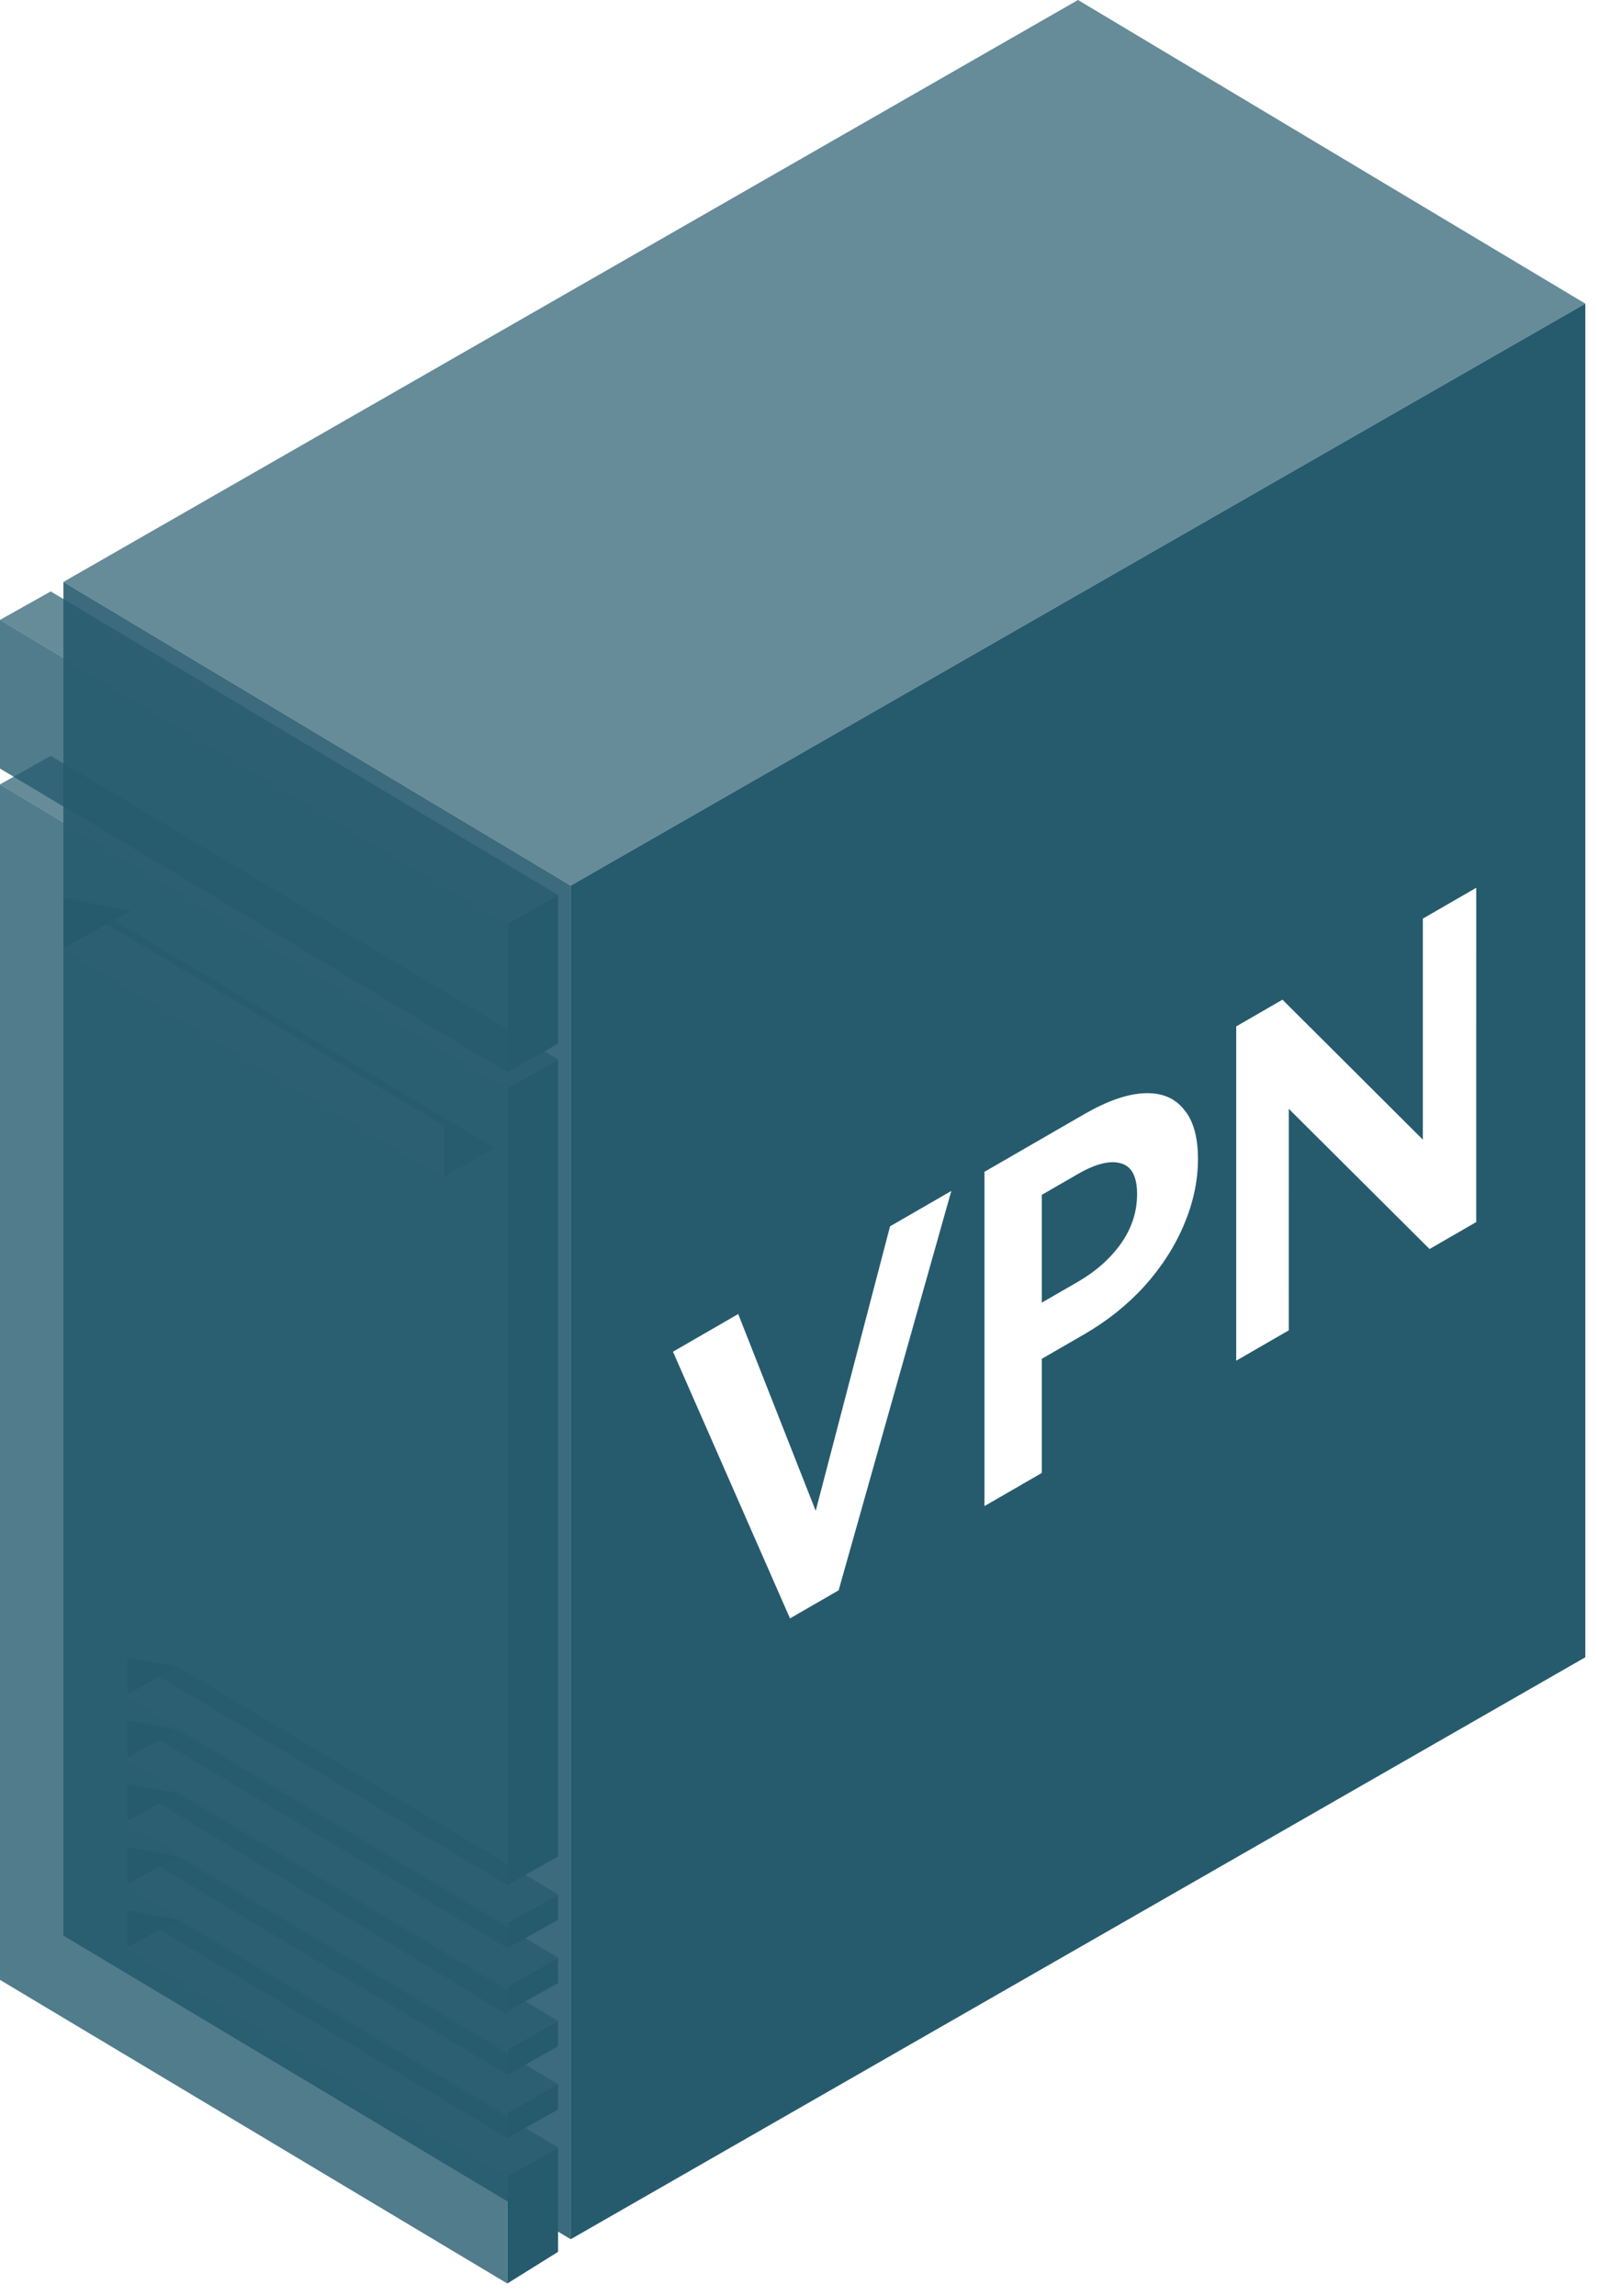 <svg width="126" height="181" viewBox="0 0 126 181" fill="none" xmlns="http://www.w3.org/2000/svg">
<path opacity="0.9" fill-rule="evenodd" clip-rule="evenodd" d="M45 176.511V69.807L5 45.873L5 152.577L45 176.511Z" fill="#265B6E"/>
<path fill-rule="evenodd" clip-rule="evenodd" d="M5 70.804V74.793L10.333 71.801L5 70.804ZM10 133.63V130.638L14 131.386L10 133.63ZM10 138.616V135.624L14 136.372L10 138.616ZM10 148.588V145.597L14 146.345L10 148.588ZM10 150.583V153.575L14 151.331L10 150.583ZM10 143.602V140.611L14 141.358L10 143.602Z" fill="#265B6E"/>
<g filter="url(#filter0_b_55_1451)">
<path fill-rule="evenodd" clip-rule="evenodd" d="M45 69.807L5 45.873L85 0L125 23.934L45 69.807ZM44 83.519L40 85.762L0 61.829L4 59.585L44 83.519ZM40 151.58L44 149.336L14 131.386L10 133.63L40 151.58ZM44 159.309L40 161.552L10 143.602L14 141.358L44 159.309ZM40 156.566L44 154.323L14 136.372L10 138.616L40 156.566ZM44 164.295L40 166.539L10 148.588L14 146.345L44 164.295ZM40 171.525L44 169.281L14 151.331L10 153.575L40 171.525ZM39 90.499L35 92.743L5 74.793L9 72.549L39 90.499ZM40 72.798L44 70.555L4 46.621L0 48.865L40 72.798Z" fill="#265B6E" fill-opacity="0.7"/>
</g>
<g filter="url(#filter1_b_55_1451)">
<path fill-rule="evenodd" clip-rule="evenodd" d="M40 72.798V84.516L0 60.582V48.865L40 72.798ZM40 180.001V171.525L10 153.575V150.583L40 168.533V166.539L10 148.588V145.597L40 163.547V161.552L10 143.602V140.61L40 158.81V156.566L10 138.616V135.624L40 153.575V151.58L10 133.63V130.638L40 148.588V85.762L0 61.829V156.068L40 180.001ZM5 70.804L35 88.754V92.743L5 74.793V70.804Z" fill="#265B6E" fill-opacity="0.8"/>
</g>
<path fill-rule="evenodd" clip-rule="evenodd" d="M45 69.807L125 23.934V130.638L45 176.511V69.807ZM40 72.798L44 70.555V82.272L40 84.516V72.798ZM44 169.281L40 171.525V180.001L44 177.508V169.281ZM40 151.58L44 149.336V151.331L40 153.575V151.58ZM44 154.323L40 156.566V158.561L44 156.317V154.323ZM40 161.552L44 159.309V161.303L40 163.547V161.552ZM44 164.295L40 166.539V168.533L44 166.289V164.295ZM40 85.762L44 83.519V146.345L40 148.588V85.762Z" fill="#265B6E"/>
<path d="M58.207 103.58L64.317 119.096L70.178 96.668L75.011 93.878L66.125 125.36L62.29 127.574L53.063 106.551L58.207 103.58ZM85.48 87.833C87.288 86.789 88.868 86.237 90.219 86.177C91.57 86.117 92.609 86.537 93.336 87.437C94.084 88.301 94.458 89.609 94.458 91.361C94.458 93.089 94.084 94.829 93.336 96.581C92.608 98.297 91.569 99.905 90.218 101.405C88.867 102.881 87.287 104.141 85.479 105.185L82.143 107.111L82.143 116.111L77.623 118.721L77.623 92.37L85.48 87.833ZM84.981 101.045C86.394 100.229 87.527 99.227 88.379 98.039C89.231 96.827 89.657 95.525 89.657 94.133C89.657 92.741 89.231 91.931 88.379 91.703C87.527 91.451 86.394 91.733 84.981 92.549L82.144 94.187L82.144 102.683L84.981 101.045ZM101.122 78.802L112.189 89.835L112.189 72.411L116.398 69.981L116.397 96.333L112.718 98.457L101.62 87.406L101.619 104.866L97.473 107.26L97.474 80.908L101.122 78.802Z" fill="white"/>
<defs>
<filter id="filter0_b_55_1451" x="-100" y="-100" width="325" height="371.525" filterUnits="userSpaceOnUse" color-interpolation-filters="sRGB">
<feFlood flood-opacity="0" result="BackgroundImageFix"/>
<feGaussianBlur in="BackgroundImageFix" stdDeviation="50"/>
<feComposite in2="SourceAlpha" operator="in" result="effect1_backgroundBlur_55_1451"/>
<feBlend mode="normal" in="SourceGraphic" in2="effect1_backgroundBlur_55_1451" result="shape"/>
</filter>
<filter id="filter1_b_55_1451" x="-100" y="-51.135" width="240" height="331.137" filterUnits="userSpaceOnUse" color-interpolation-filters="sRGB">
<feFlood flood-opacity="0" result="BackgroundImageFix"/>
<feGaussianBlur in="BackgroundImageFix" stdDeviation="50"/>
<feComposite in2="SourceAlpha" operator="in" result="effect1_backgroundBlur_55_1451"/>
<feBlend mode="normal" in="SourceGraphic" in2="effect1_backgroundBlur_55_1451" result="shape"/>
</filter>
</defs>
</svg>

